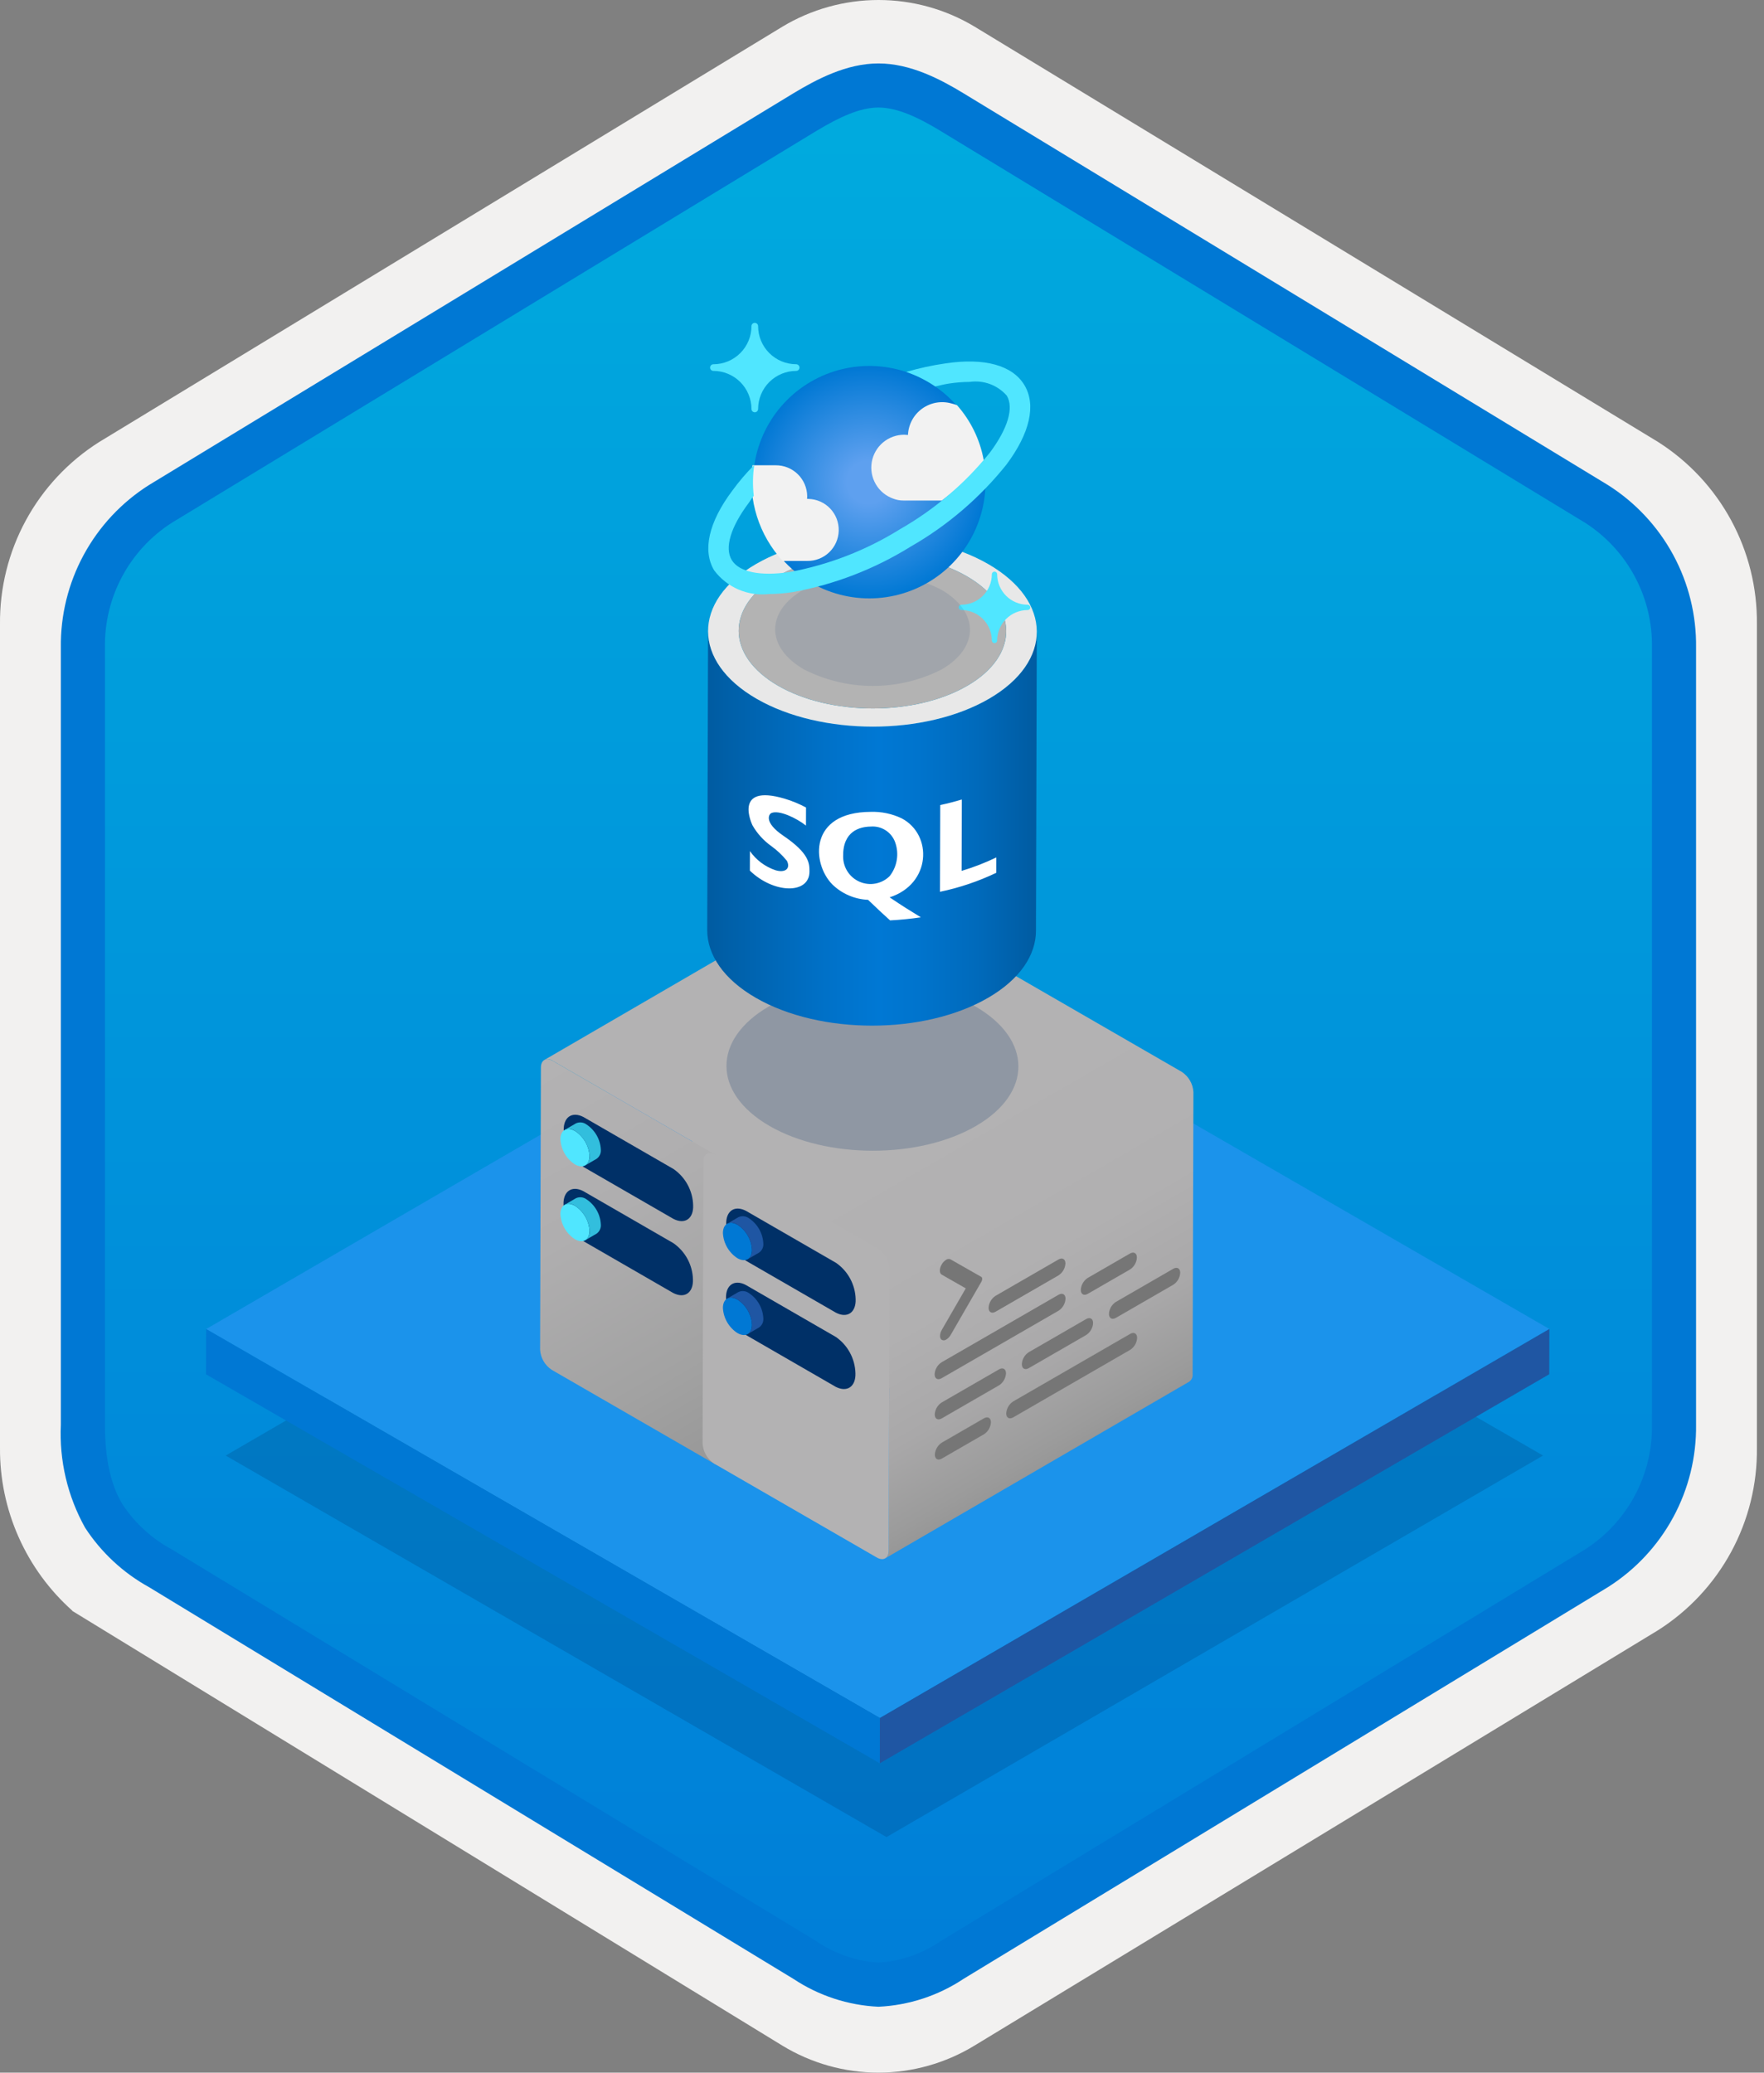 <svg width="160" height="188" viewBox="0 0 160 188" fill="none" xmlns="http://www.w3.org/2000/svg">
<rect x="0" y="0" width="160" height="188" fill="#808080" stroke="none"/>
<g clip-path="url(#clip0_370_2501)">
<path d="M79.678 188C82.759 187.994 85.78 187.141 88.408 185.534L150.384 147.874C153.165 146.11 155.449 143.665 157.019 140.771C158.589 137.876 159.394 134.628 159.356 131.336V56.621C159.392 53.328 158.587 50.081 157.017 47.187C155.447 44.293 153.163 41.848 150.384 40.083L88.408 2.423C85.775 0.838 82.759 0 79.686 0C76.612 0 73.596 0.838 70.963 2.423L8.988 40.098C6.205 41.86 3.918 44.305 2.345 47.199C0.772 50.093 -0.035 53.342 4.1431e-06 56.636V131.336C-0.019 134.119 0.556 136.874 1.686 139.418C2.816 141.962 4.474 144.236 6.552 146.089V146.115L70.963 185.549C73.588 187.149 76.603 187.996 79.678 188V188ZM80.326 6.952C82.278 6.952 84.755 8.165 86.465 9.209L147.222 46.403C150.974 48.688 153.09 55.284 153.09 60.035L152.458 131.336C152.458 136.087 149.259 140.355 145.506 142.64L85.11 179.021C81.676 181.109 78.885 181.109 75.451 179.021L14.243 142.549C10.49 140.265 7.472 136.072 7.472 131.336V57.688C7.504 55.323 8.113 53.001 9.246 50.925C10.379 48.848 12.001 47.079 13.972 45.771L74.548 9.209C76.258 8.165 78.374 6.952 80.326 6.952Z" fill="#F2F1F0"/>
<path fill-rule="evenodd" clip-rule="evenodd" d="M87.576 10.533C85.206 9.059 82.47 8.278 79.678 8.278C76.887 8.278 74.151 9.059 71.78 10.533L15.645 44.864C13.119 46.476 11.047 48.706 9.625 51.344C8.203 53.981 7.479 56.938 7.52 59.934V128.038C7.48 131.033 8.206 133.99 9.627 136.627C11.049 139.264 13.121 141.495 15.645 143.108L71.78 177.439C74.151 178.912 76.887 179.694 79.678 179.694C82.47 179.694 85.206 178.912 87.576 177.439L143.711 143.108C146.236 141.495 148.307 139.264 149.729 136.627C151.151 133.99 151.877 131.033 151.837 128.038V59.934C151.875 56.939 151.149 53.983 149.727 51.346C148.305 48.709 146.234 46.478 143.711 44.864L87.576 10.533Z" fill="url(#paint0_linear_370_2501)"/>
<path fill-rule="evenodd" clip-rule="evenodd" d="M79.678 9.754C81.362 9.754 83.244 10.62 85.311 11.878L143.777 47.42C145.668 48.634 147.218 50.311 148.278 52.292C149.339 54.273 149.875 56.492 149.837 58.739V129.218C149.875 131.464 149.339 133.684 148.278 135.664C147.218 137.645 145.668 139.322 143.777 140.536L85.312 176.078L85.311 176.079C83.641 177.218 81.696 177.889 79.678 178.022C77.661 177.889 75.716 177.218 74.046 176.079L74.045 176.078L15.582 140.538L15.58 140.537C13.792 139.573 12.267 138.186 11.138 136.497C10.161 134.894 9.52 132.679 9.52 129.218V58.739C9.482 56.492 10.018 54.273 11.079 52.292C12.139 50.311 13.688 48.634 15.58 47.421L74.037 11.883L74.041 11.881C76.124 10.628 77.985 9.754 79.678 9.754ZM87.391 8.461L145.855 44.003C148.333 45.573 150.368 47.751 151.765 50.331C153.162 52.911 153.876 55.806 153.837 58.739V129.218C153.876 132.151 153.162 135.046 151.765 137.626C150.368 140.205 148.333 142.384 145.855 143.955L87.39 179.496C85.096 181.021 82.43 181.894 79.678 182.022C76.926 181.894 74.261 181.021 71.967 179.496H71.966L13.502 143.954L13.499 143.953C11.164 142.66 9.181 140.814 7.723 138.579C6.128 135.725 5.365 132.482 5.52 129.218V58.739C5.481 55.805 6.194 52.911 7.592 50.331C8.989 47.751 11.024 45.572 13.502 44.002L71.967 8.461L71.975 8.456C74.066 7.198 76.773 5.754 79.678 5.754C82.564 5.754 85.282 7.177 87.391 8.461V8.461Z" fill="#0078D4"/>
<path opacity="0.2" d="M139.959 132.026L80.409 166.633L20.47 132.027L80.02 97.42L139.959 132.026Z" fill="#003067"/>
<path d="M140.532 120.546L79.81 155.834L18.698 120.551L79.42 85.263L140.532 120.546Z" fill="#1B93EB"/>
<path d="M140.532 120.546L140.52 124.652L79.798 159.94L79.81 155.834L140.532 120.546Z" fill="#1F56A3"/>
<path d="M79.81 155.834L79.798 159.94L18.686 124.657L18.698 120.551L79.81 155.834Z" fill="#0078D4"/>
<path d="M107.181 97.218L92.442 88.709L77.704 80.199C77.596 80.12 77.468 80.071 77.334 80.058C77.2 80.045 77.065 80.067 76.942 80.124L63.157 88.135L49.372 96.146C49.494 96.09 49.629 96.067 49.763 96.08C49.897 96.094 50.025 96.142 50.134 96.222L62.805 103.537L62.774 114.404C62.793 114.773 62.9 115.133 63.085 115.453C63.27 115.774 63.529 116.045 63.84 116.247L65.907 117.44L65.865 132.159C65.878 132.29 65.856 132.422 65.802 132.542C65.747 132.662 65.662 132.765 65.554 132.841L79.024 125.013L80.645 125.949L80.603 140.668C80.616 140.799 80.594 140.931 80.54 141.051C80.485 141.171 80.4 141.274 80.292 141.351L94.072 133.342V133.342L94.077 133.339L107.863 125.328C107.97 125.252 108.056 125.149 108.11 125.029C108.165 124.909 108.187 124.777 108.174 124.645L108.246 99.06C108.226 98.691 108.12 98.331 107.934 98.011C107.749 97.691 107.491 97.419 107.181 97.218V97.218Z" fill="url(#paint1_linear_370_2501)"/>
<path d="M64.872 104.731C65.182 104.932 65.44 105.204 65.626 105.524C65.811 105.844 65.918 106.204 65.937 106.573L65.865 132.159C65.863 132.836 65.382 133.107 64.792 132.767L50.054 124.258C49.744 124.057 49.485 123.785 49.3 123.464C49.115 123.144 49.008 122.785 48.989 122.415L49.061 96.83C49.063 96.153 49.542 95.88 50.134 96.222L64.872 104.731Z" fill="url(#paint2_linear_370_2501)"/>
<path d="M61.094 106.038C61.627 106.408 62.066 106.899 62.375 107.471C62.684 108.042 62.854 108.678 62.87 109.328C62.915 110.546 62.114 111.095 61.081 110.558L52.909 105.84C52.374 105.47 51.934 104.98 51.625 104.408C51.317 103.837 51.148 103.2 51.132 102.55C51.087 101.332 51.886 100.784 52.922 101.32L61.094 106.038Z" fill="#003067"/>
<path d="M61.075 112.759C61.608 113.129 62.047 113.619 62.356 114.191C62.665 114.762 62.835 115.398 62.851 116.048C62.896 117.266 62.095 117.815 61.062 117.281L52.89 112.563C52.355 112.193 51.916 111.702 51.607 111.13C51.298 110.557 51.129 109.92 51.113 109.27C51.068 108.056 51.867 107.505 52.903 108.04L61.075 112.759Z" fill="#003067"/>
<path d="M52.154 109.372C52.538 109.62 52.857 109.956 53.086 110.352C53.315 110.748 53.447 111.192 53.471 111.649C53.468 112.487 52.875 112.825 52.145 112.404C51.762 112.154 51.444 111.818 51.215 111.422C50.987 111.026 50.856 110.582 50.832 110.125C50.834 109.287 51.427 108.952 52.154 109.372Z" fill="#50E6FF"/>
<path d="M53.181 108.775C53.047 108.678 52.889 108.618 52.724 108.602C52.559 108.585 52.393 108.614 52.242 108.683L51.216 109.28C51.366 109.21 51.532 109.182 51.697 109.198C51.862 109.214 52.02 109.274 52.154 109.372C52.538 109.62 52.857 109.956 53.086 110.352C53.315 110.748 53.447 111.192 53.471 111.649C53.487 111.811 53.46 111.976 53.392 112.124C53.325 112.273 53.219 112.401 53.085 112.496L54.112 111.899C54.245 111.805 54.351 111.677 54.419 111.528C54.486 111.379 54.514 111.215 54.497 111.052C54.473 110.596 54.341 110.151 54.112 109.756C53.883 109.36 53.564 109.024 53.181 108.775V108.775Z" fill="#32BEDD"/>
<path d="M52.154 102.583C52.538 102.831 52.857 103.167 53.086 103.563C53.315 103.959 53.447 104.403 53.471 104.86C53.468 105.698 52.875 106.036 52.145 105.615C51.762 105.366 51.444 105.029 51.215 104.633C50.987 104.237 50.856 103.793 50.832 103.336C50.834 102.498 51.427 102.163 52.154 102.583Z" fill="#50E6FF"/>
<path d="M53.181 101.986C53.047 101.889 52.889 101.829 52.724 101.813C52.559 101.797 52.393 101.825 52.242 101.894L51.216 102.491C51.366 102.421 51.532 102.393 51.697 102.409C51.862 102.425 52.02 102.485 52.154 102.583C52.538 102.831 52.857 103.167 53.086 103.563C53.315 103.959 53.447 104.403 53.471 104.86C53.487 105.022 53.46 105.187 53.392 105.335C53.325 105.484 53.219 105.613 53.085 105.707L54.112 105.111C54.245 105.016 54.351 104.888 54.419 104.739C54.486 104.59 54.514 104.426 54.497 104.263C54.473 103.807 54.341 103.362 54.112 102.967C53.883 102.571 53.564 102.235 53.181 101.986V101.986Z" fill="#32BEDD"/>
<path d="M79.61 113.24C79.92 113.441 80.179 113.713 80.364 114.033C80.549 114.354 80.656 114.713 80.676 115.082L80.603 140.668C80.601 141.345 80.12 141.616 79.531 141.276L64.792 132.767C64.482 132.566 64.224 132.294 64.038 131.974C63.853 131.653 63.746 131.294 63.727 130.924L63.8 105.339C63.801 104.662 64.28 104.389 64.872 104.731L79.61 113.24Z" fill="url(#paint3_linear_370_2501)"/>
<path d="M75.832 114.548C76.366 114.918 76.805 115.408 77.113 115.98C77.422 116.551 77.592 117.187 77.609 117.837C77.653 119.055 76.852 119.604 75.819 119.067L67.647 114.349C67.112 113.98 66.672 113.489 66.364 112.917C66.055 112.346 65.886 111.709 65.87 111.06C65.825 109.842 66.624 109.294 67.66 109.829L75.832 114.548Z" fill="#003067"/>
<path d="M75.813 121.268C76.347 121.638 76.786 122.128 77.094 122.7C77.403 123.271 77.573 123.908 77.59 124.557C77.634 125.775 76.833 126.324 75.8 125.79L67.628 121.072C67.093 120.702 66.654 120.211 66.345 119.639C66.036 119.067 65.867 118.43 65.851 117.78C65.806 116.565 66.605 116.014 67.641 116.55L75.813 121.268Z" fill="#003067"/>
<path d="M66.892 117.881C67.276 118.129 67.595 118.465 67.824 118.861C68.053 119.257 68.185 119.701 68.209 120.158C68.206 120.996 67.613 121.334 66.883 120.913C66.501 120.664 66.182 120.327 65.954 119.931C65.725 119.535 65.594 119.091 65.57 118.634C65.572 117.796 66.166 117.461 66.892 117.881Z" fill="#0078D4"/>
<path d="M67.919 117.284C67.785 117.187 67.627 117.127 67.462 117.111C67.297 117.095 67.131 117.123 66.981 117.192V117.192L65.954 117.789C66.105 117.719 66.271 117.691 66.436 117.707C66.6 117.723 66.758 117.783 66.892 117.881C67.276 118.129 67.595 118.465 67.824 118.861C68.053 119.257 68.185 119.701 68.209 120.158C68.225 120.321 68.198 120.485 68.13 120.634C68.063 120.782 67.957 120.911 67.823 121.005L68.85 120.409C68.983 120.314 69.089 120.186 69.157 120.037C69.225 119.888 69.252 119.724 69.235 119.561C69.211 119.105 69.079 118.66 68.85 118.265C68.622 117.869 68.302 117.533 67.919 117.284V117.284Z" fill="#1F56A3"/>
<path d="M66.892 111.092C67.276 111.34 67.595 111.676 67.824 112.072C68.053 112.468 68.185 112.912 68.209 113.369C68.206 114.207 67.613 114.545 66.883 114.124C66.501 113.875 66.182 113.538 65.954 113.142C65.725 112.746 65.594 112.302 65.57 111.845C65.572 111.007 66.166 110.672 66.892 111.092Z" fill="#0078D4"/>
<path d="M67.919 110.495C67.785 110.398 67.627 110.338 67.462 110.322C67.297 110.306 67.131 110.334 66.981 110.403V110.403L65.954 111C66.105 110.93 66.271 110.902 66.436 110.918C66.6 110.934 66.758 110.994 66.892 111.092C67.276 111.341 67.595 111.676 67.824 112.072C68.053 112.468 68.185 112.912 68.209 113.369C68.225 113.532 68.198 113.696 68.13 113.845C68.063 113.993 67.957 114.122 67.823 114.216L68.85 113.62C68.983 113.525 69.089 113.397 69.157 113.248C69.225 113.099 69.252 112.935 69.235 112.772C69.211 112.316 69.079 111.872 68.85 111.476C68.622 111.08 68.302 110.744 67.919 110.495V110.495Z" fill="#1F56A3"/>
<path opacity="0.2" d="M88.465 91.285C83.278 88.291 74.895 88.291 69.742 91.285C64.585 94.282 64.613 99.138 69.799 102.132C74.986 105.127 83.37 105.127 88.526 102.13C93.679 99.136 93.651 94.279 88.465 91.285Z" fill="#003067"/>
<path d="M94.04 57.316L93.964 84.438C93.957 86.633 92.515 88.826 89.632 90.501C83.826 93.875 74.387 93.875 68.547 90.503C65.609 88.807 64.141 86.58 64.147 84.356L64.224 57.234C64.218 59.458 65.685 61.685 68.624 63.381C74.463 66.753 83.903 66.753 89.709 63.379C92.591 61.704 94.034 59.511 94.04 57.316Z" fill="url(#paint4_linear_370_2501)"/>
<path d="M89.64 51.167C83.8 47.796 74.361 47.796 68.559 51.168C62.753 54.542 62.784 60.009 68.624 63.381C74.464 66.753 83.903 66.753 89.709 63.379C95.511 60.007 95.48 54.539 89.64 51.167ZM87.739 62.201C83.015 64.947 75.333 64.947 70.581 62.203C65.829 59.459 65.804 55.01 70.528 52.264C75.249 49.521 82.931 49.521 87.683 52.264C92.435 55.008 92.46 59.458 87.739 62.201Z" fill="#E8E8E8"/>
<path d="M87.683 52.264C92.435 55.008 92.46 59.458 87.739 62.201C83.015 64.947 75.333 64.947 70.581 62.203C65.829 59.459 65.804 55.01 70.528 52.264C75.249 49.521 82.931 49.521 87.683 52.264Z" fill="#B3B3B3"/>
<path d="M78.968 73.64C73.344 73.661 73.622 78.32 75.489 80.217C76.36 81.067 77.515 81.566 78.732 81.618C80.055 82.872 80.055 82.872 80.734 83.484C81.672 83.435 82.606 83.342 83.524 83.205C82.214 82.4 81.942 82.232 80.692 81.393C84.451 80.185 84.622 75.724 81.787 74.229C80.909 73.809 79.942 73.607 78.968 73.64H78.968ZM87.24 72.519C86.602 72.711 85.95 72.879 85.282 73.023L85.26 80.891C87.024 80.522 88.738 79.944 90.364 79.168L90.368 77.774C89.353 78.263 88.301 78.671 87.221 78.993L87.24 72.519L87.24 72.519ZM78.982 74.974C79.456 74.935 79.93 75.054 80.329 75.312C80.729 75.57 81.033 75.952 81.193 76.4C81.377 76.912 81.428 77.461 81.341 77.997C81.254 78.534 81.033 79.039 80.697 79.466C80.351 79.81 79.91 80.044 79.431 80.138C78.953 80.233 78.456 80.183 78.005 79.997C77.554 79.81 77.169 79.494 76.897 79.089C76.624 78.683 76.478 78.207 76.476 77.719C76.42 75.357 78.022 74.985 78.982 74.974V74.974ZM71.167 72.443C66.422 71.047 68.231 74.823 68.252 74.861C68.676 75.601 69.255 76.241 69.949 76.736C70.482 77.118 70.961 77.571 71.374 78.08C71.732 78.781 71.218 79.203 70.336 78.933C69.398 78.617 68.587 78.009 68.02 77.198L68.015 78.97C70.186 81.078 73.419 81.13 73.421 79.057C73.421 78.326 73.422 77.416 71.059 75.811C69.217 74.558 69.774 73.834 69.953 73.752C70.659 73.432 72.264 74.218 73.103 74.883L73.108 73.245C72.49 72.913 71.839 72.644 71.166 72.443" fill="white"/>
<path d="M68.462 37.396C68.382 37.397 68.305 37.366 68.249 37.309C68.192 37.254 68.16 37.177 68.159 37.097V37.094C68.158 36.179 67.794 35.302 67.147 34.655C66.5 34.008 65.623 33.644 64.708 33.643C64.628 33.643 64.552 33.611 64.495 33.555C64.438 33.499 64.406 33.422 64.406 33.342C64.406 33.262 64.438 33.185 64.494 33.129C64.551 33.072 64.628 33.04 64.708 33.04C65.623 33.039 66.501 32.674 67.147 32.027C67.794 31.38 68.158 30.503 68.159 29.587C68.159 29.508 68.19 29.431 68.246 29.374C68.302 29.317 68.378 29.285 68.458 29.285H68.462C68.541 29.285 68.618 29.316 68.675 29.372C68.731 29.428 68.763 29.504 68.764 29.584V29.587C68.765 30.502 69.129 31.379 69.776 32.026C70.423 32.673 71.3 33.037 72.215 33.038C72.295 33.038 72.371 33.069 72.428 33.125C72.485 33.181 72.517 33.258 72.517 33.337V33.341C72.518 33.42 72.486 33.497 72.43 33.554C72.374 33.61 72.298 33.642 72.218 33.643H72.215C71.3 33.644 70.423 34.008 69.776 34.655C69.129 35.302 68.765 36.179 68.764 37.094C68.763 37.174 68.731 37.251 68.675 37.307C68.618 37.364 68.542 37.396 68.462 37.396V37.396Z" fill="#50E6FF"/>
<path d="M90.204 58.336C90.139 58.336 90.078 58.311 90.032 58.265C89.987 58.22 89.961 58.158 89.961 58.094V58.094C89.96 57.362 89.669 56.66 89.152 56.143C88.634 55.626 87.933 55.334 87.201 55.334C87.137 55.334 87.076 55.308 87.03 55.263C86.985 55.218 86.959 55.157 86.959 55.093V55.093C86.959 55.029 86.984 54.967 87.03 54.922C87.075 54.876 87.137 54.851 87.201 54.851V54.851C87.933 54.85 88.635 54.559 89.152 54.042C89.67 53.524 89.961 52.822 89.961 52.09C89.961 52.026 89.987 51.964 90.032 51.919C90.078 51.874 90.139 51.848 90.204 51.848V51.848C90.268 51.848 90.329 51.874 90.375 51.919C90.42 51.964 90.446 52.026 90.446 52.09V52.09C90.446 52.822 90.737 53.524 91.255 54.042C91.772 54.559 92.474 54.85 93.206 54.851C93.238 54.85 93.27 54.857 93.299 54.869C93.329 54.881 93.356 54.898 93.379 54.921C93.401 54.943 93.419 54.97 93.432 54.999C93.444 55.029 93.45 55.061 93.45 55.093C93.45 55.124 93.444 55.156 93.432 55.186C93.42 55.215 93.402 55.242 93.379 55.264C93.356 55.287 93.33 55.305 93.3 55.317C93.271 55.329 93.239 55.335 93.207 55.335H93.206C92.474 55.336 91.773 55.627 91.255 56.145C90.738 56.662 90.447 57.364 90.446 58.096C90.445 58.16 90.42 58.221 90.374 58.266C90.329 58.311 90.267 58.336 90.204 58.336V58.336Z" fill="#50E6FF"/>
<path opacity="0.1" d="M85.372 53.485C88.832 55.483 88.851 58.723 85.412 60.721C83.478 61.706 81.337 62.22 79.166 62.22C76.995 62.22 74.855 61.706 72.92 60.721C69.454 58.72 69.436 55.48 72.874 53.482C74.81 52.497 76.951 51.984 79.123 51.984C81.295 51.985 83.436 52.499 85.372 53.485Z" fill="#003067"/>
<path d="M89.101 41.285C89.585 43.313 89.457 45.439 88.734 47.395C88.01 49.35 86.722 51.047 85.034 52.271C83.346 53.494 81.333 54.19 79.249 54.269C77.166 54.349 75.106 53.809 73.329 52.718C71.552 51.626 70.139 50.032 69.269 48.138C68.398 46.243 68.108 44.133 68.437 42.074C68.765 40.015 69.697 38.1 71.114 36.571C72.531 35.041 74.37 33.966 76.398 33.481H76.398C79.117 32.832 81.983 33.289 84.365 34.753C86.748 36.216 88.451 38.566 89.101 41.285Z" fill="url(#paint5_radial_370_2501)"/>
<path d="M73.194 50.879C73.939 50.897 74.661 50.619 75.201 50.106C75.741 49.592 76.056 48.885 76.075 48.14C76.095 47.395 75.818 46.672 75.305 46.131C74.793 45.59 74.086 45.275 73.341 45.254C73.295 45.252 73.249 45.252 73.203 45.254C73.211 45.174 73.215 45.093 73.215 45.013C73.208 44.262 72.904 43.545 72.369 43.018C71.834 42.491 71.112 42.198 70.361 42.203H68.252C68.046 43.761 68.184 45.346 68.657 46.846C69.131 48.345 69.928 49.722 70.992 50.879H73.194Z" fill="#F2F2F2"/>
<path d="M89.231 41.775C89.233 41.749 89.229 41.723 89.219 41.699C88.879 39.861 88.044 38.151 86.804 36.752C86.643 36.687 86.477 36.635 86.308 36.598C85.856 36.469 85.381 36.444 84.919 36.525C84.457 36.607 84.019 36.792 83.639 37.067C83.258 37.342 82.945 37.7 82.723 38.113C82.501 38.527 82.376 38.985 82.357 39.454C82.243 39.441 82.128 39.434 82.013 39.432C81.309 39.432 80.629 39.681 80.09 40.134C79.552 40.587 79.192 41.216 79.072 41.909C78.953 42.603 79.082 43.316 79.438 43.923C79.793 44.53 80.352 44.992 81.015 45.228C81.311 45.344 81.626 45.402 81.944 45.4H85.431C86.832 44.34 88.106 43.124 89.231 41.775V41.775Z" fill="#F2F2F2"/>
<path d="M92.918 34.933C91.837 33.135 89.31 32.434 85.78 32.959C84.571 33.131 83.376 33.39 82.204 33.736C83.133 34.057 84.016 34.5 84.829 35.053C85.243 34.962 85.658 34.854 86.057 34.794C86.684 34.696 87.317 34.645 87.951 34.641C88.572 34.552 89.205 34.619 89.792 34.836C90.38 35.054 90.904 35.415 91.317 35.886V35.886C91.975 36.982 91.42 38.856 89.795 41.04C87.536 43.851 84.769 46.212 81.637 47.998C78.575 49.909 75.181 51.227 71.633 51.884C68.946 52.286 67.025 51.884 66.368 50.792C65.71 49.699 66.264 47.82 67.89 45.647C68.091 45.377 68.14 45.245 68.369 44.974C68.261 44.042 68.276 43.101 68.413 42.173C67.683 42.906 67.011 43.694 66.404 44.53C64.275 47.377 63.698 49.936 64.777 51.735C65.347 52.497 66.107 53.096 66.981 53.473C67.855 53.849 68.813 53.99 69.759 53.88C70.478 53.876 71.196 53.819 71.907 53.708C75.696 53.017 79.32 51.618 82.59 49.586C85.931 47.674 88.88 45.15 91.284 42.144C93.419 39.291 93.996 36.733 92.918 34.933Z" fill="#50E6FF"/>
<path d="M85.814 114.272C85.647 114.376 85.509 114.521 85.413 114.693C85.191 115.077 85.193 115.491 85.416 115.615L87.598 116.862L85.43 120.617C85.208 121.001 85.209 121.415 85.433 121.539C85.497 121.568 85.568 121.58 85.639 121.573C85.709 121.566 85.777 121.54 85.834 121.499C86.002 121.394 86.14 121.249 86.235 121.076L89.004 116.279C89.114 116.09 89.115 115.883 89.003 115.818L86.216 114.23C86.151 114.202 86.079 114.191 86.009 114.198C85.939 114.205 85.871 114.231 85.814 114.272V114.272Z" fill="#767676"/>
<path d="M93.31 122.653C93.127 122.772 92.975 122.932 92.866 123.121C92.757 123.309 92.695 123.521 92.683 123.739C92.684 124.138 92.966 124.299 93.314 124.098L98.522 121.091C98.704 120.972 98.856 120.812 98.964 120.624C99.073 120.435 99.135 120.224 99.146 120.007C99.145 119.608 98.863 119.447 98.518 119.646L93.31 122.653Z" fill="#767676"/>
<path d="M90.293 117.542C90.111 117.66 89.959 117.82 89.851 118.009C89.742 118.197 89.68 118.408 89.668 118.625C89.67 119.022 89.952 119.183 90.297 118.983L96.011 115.684C96.193 115.566 96.345 115.406 96.454 115.218C96.563 115.03 96.626 114.819 96.638 114.602C96.637 114.202 96.352 114.043 96.007 114.242L90.293 117.542Z" fill="#767676"/>
<path d="M85.4 123.57C85.217 123.688 85.065 123.848 84.956 124.037C84.847 124.226 84.785 124.437 84.773 124.655C84.774 125.054 85.056 125.215 85.404 125.014L96.02 118.885C96.203 118.766 96.355 118.606 96.463 118.417C96.572 118.229 96.635 118.017 96.647 117.8C96.646 117.4 96.361 117.241 96.016 117.44L85.4 123.57Z" fill="#767676"/>
<path d="M101.212 118.091C101.029 118.209 100.877 118.37 100.768 118.558C100.659 118.747 100.597 118.959 100.585 119.176C100.586 119.576 100.868 119.736 101.216 119.536L106.422 116.53C106.605 116.411 106.757 116.251 106.866 116.063C106.975 115.874 107.037 115.662 107.049 115.445C107.047 115.045 106.765 114.884 106.418 115.085L101.212 118.091Z" fill="#767676"/>
<path d="M98.659 115.915C98.476 116.033 98.324 116.193 98.215 116.382C98.106 116.571 98.043 116.782 98.032 117C98.033 117.399 98.315 117.56 98.663 117.359L102.494 115.148C102.677 115.029 102.829 114.869 102.938 114.68C103.046 114.492 103.109 114.28 103.121 114.062C103.119 113.663 102.837 113.502 102.49 113.703L98.659 115.915Z" fill="#767676"/>
<path d="M91.894 127.121C91.712 127.24 91.56 127.4 91.451 127.589C91.342 127.777 91.279 127.989 91.267 128.206C91.269 128.606 91.55 128.766 91.898 128.566L102.514 122.436C102.697 122.318 102.849 122.158 102.958 121.969C103.067 121.78 103.13 121.569 103.141 121.351C103.14 120.955 102.858 120.791 102.51 120.992L91.894 127.121Z" fill="#767676"/>
<path d="M85.41 127.214C85.228 127.333 85.076 127.493 84.966 127.681C84.858 127.87 84.795 128.082 84.784 128.299C84.785 128.699 85.067 128.86 85.414 128.659L90.62 125.653C90.803 125.535 90.955 125.374 91.064 125.186C91.173 124.997 91.236 124.785 91.247 124.568C91.246 124.168 90.964 124.008 90.616 124.208L85.41 127.214Z" fill="#767676"/>
<path d="M85.421 130.858C85.238 130.977 85.086 131.138 84.977 131.326C84.868 131.515 84.805 131.726 84.794 131.944C84.795 132.343 85.077 132.504 85.425 132.303L89.253 130.093C89.436 129.974 89.588 129.814 89.697 129.626C89.806 129.437 89.868 129.225 89.88 129.008C89.879 128.611 89.596 128.447 89.249 128.648L85.421 130.858Z" fill="#767676"/>
</g>
<defs>
<linearGradient id="paint0_linear_370_2501" x1="79.678" y1="8.278" x2="79.678" y2="179.694" gradientUnits="userSpaceOnUse">
<stop stop-color="#00ABDE"/>
<stop offset="1" stop-color="#007ED8"/>
</linearGradient>
<linearGradient id="paint1_linear_370_2501" x1="96.357" y1="132.076" x2="69.007" y2="84.705" gradientUnits="userSpaceOnUse">
<stop stop-color="#979797"/>
<stop offset="0.027" stop-color="#9B9B9B"/>
<stop offset="0.153" stop-color="#A9A8A9"/>
<stop offset="0.31" stop-color="#B1B0B1"/>
<stop offset="0.601" stop-color="#B3B2B3"/>
</linearGradient>
<linearGradient id="paint2_linear_370_2501" x1="67.43" y1="131.758" x2="47.495" y2="97.23" gradientUnits="userSpaceOnUse">
<stop stop-color="#979797"/>
<stop offset="0.237" stop-color="#A2A2A2"/>
<stop offset="0.625" stop-color="#AFAEAF"/>
<stop offset="1" stop-color="#B3B2B3"/>
</linearGradient>
<linearGradient id="paint3_linear_370_2501" x1="1456.37" y1="5271.96" x2="629.763" y2="4613.27" gradientUnits="userSpaceOnUse">
<stop stop-color="#979797"/>
<stop offset="0.237" stop-color="#A2A2A2"/>
<stop offset="0.625" stop-color="#AFAEAF"/>
<stop offset="1" stop-color="#B3B2B3"/>
</linearGradient>
<linearGradient id="paint4_linear_370_2501" x1="64.147" y1="75.133" x2="94.04" y2="75.133" gradientUnits="userSpaceOnUse">
<stop stop-color="#005BA1"/>
<stop offset="0.07" stop-color="#0060A9"/>
<stop offset="0.36" stop-color="#0071C8"/>
<stop offset="0.52" stop-color="#0078D4"/>
<stop offset="0.64" stop-color="#0074CD"/>
<stop offset="0.82" stop-color="#006ABB"/>
<stop offset="1" stop-color="#005BA1"/>
</linearGradient>
<radialGradient id="paint5_radial_370_2501" cx="0" cy="0" r="1" gradientUnits="userSpaceOnUse" gradientTransform="translate(78.766 43.735) scale(10.598 10.506)">
<stop offset="0.183" stop-color="#5EA0EF"/>
<stop offset="1" stop-color="#0078D4"/>
</radialGradient>
<clipPath id="clip0_370_2501">
<rect width="159.356" height="188" fill="white"/>
</clipPath>
</defs>
</svg>
